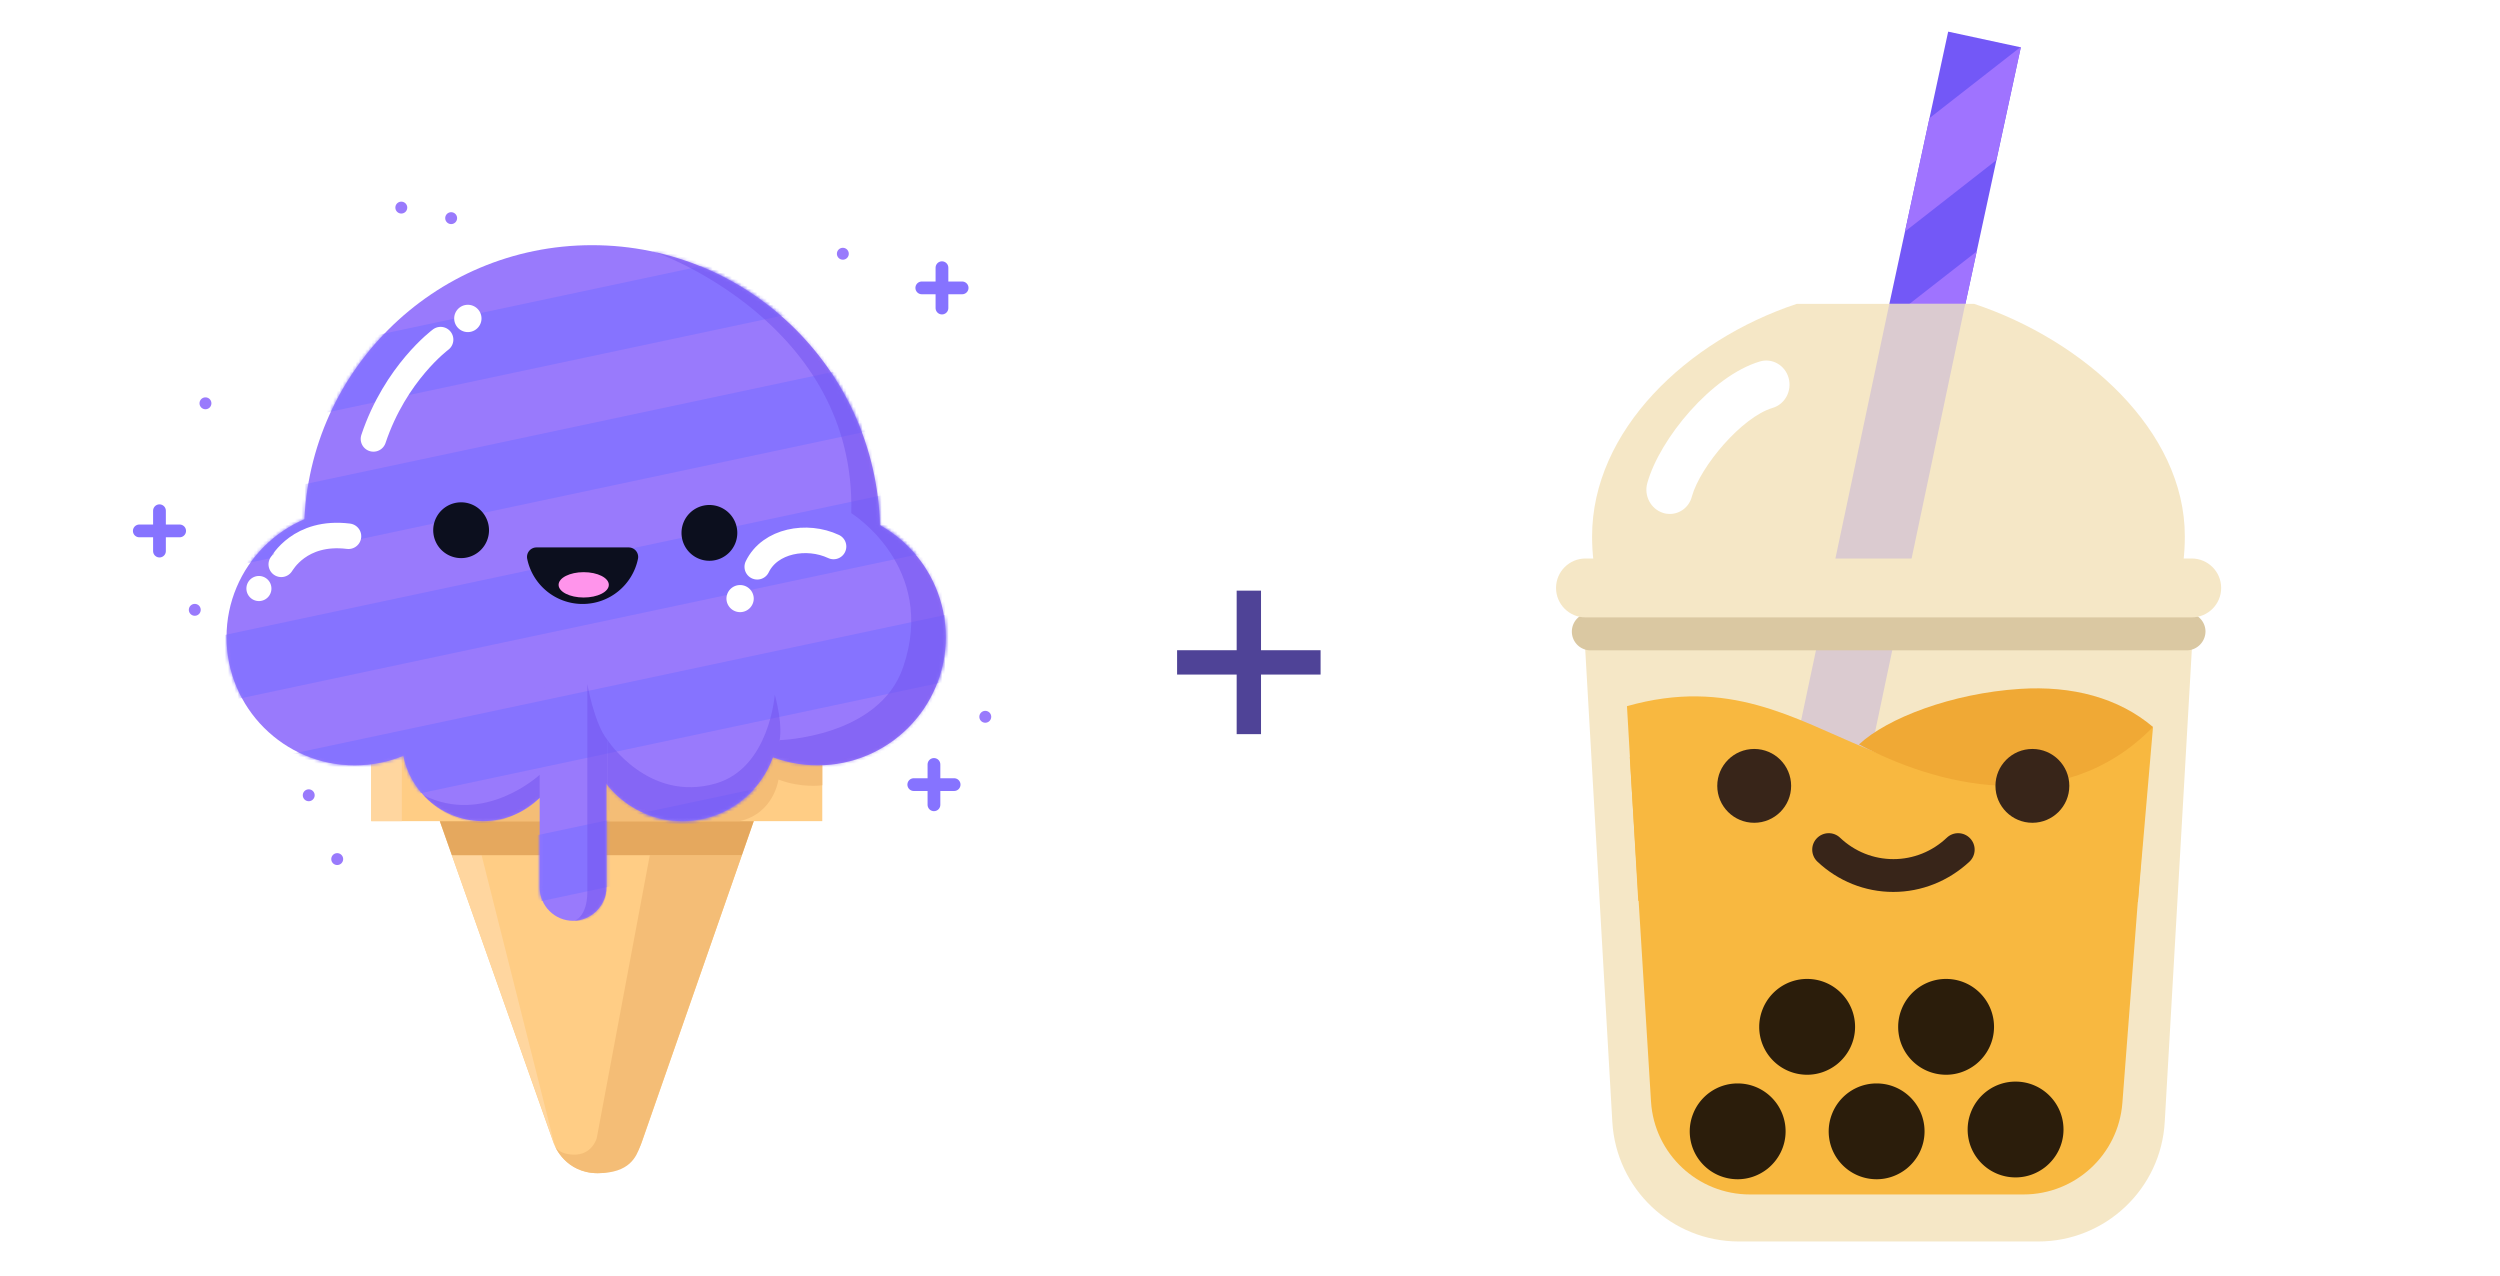 <svg width="784" height="400" viewBox="0 0 784 400" fill="none" xmlns="http://www.w3.org/2000/svg"><g clip-path="url(#clip0_2_2)"><path fill="#fff" d="M0 0h784v400H0z"/><path d="M387.818 230.227v-45h7.637v45h-7.637zm-18.682-18.682v-7.636h45v7.636h-45z" fill="#4F4397"/><path d="M187.399 367.911a14.772 14.772 0 01-13.926-9.847l-36.439-103.076h100.221l-35.908 103.014a14.772 14.772 0 01-13.948 9.909z" fill="#FFCD85"/><path d="M141.698 268.181h9.327l22.97 91.15-32.297-91.15z" fill="#FFD69F"/><path d="M203.779 268.181l-16.634 88.702s-1.392 5.443-7.414 5.212c-4.84-.187-5.736-2.764-5.736-2.764s3.3 8.579 13.405 8.579c10.103 0 12.142-5.162 13.408-8.579l31.848-91.15h-28.877z" fill="#F4BD76"/><path d="M232.656 268.181h-90.958l-3.771-10.67h98.449l-3.72 10.67z" fill="#E5A85E"/><path d="M257.867 257.512H116.422v-20.484h141.445v20.484z" fill="#FFCD85"/><path d="M257.867 237.028v9.229s-6.382 1.007-13.738-1.785c0 0-1.401 10.631-12.194 13.04H149.69l22.425-22.424h75.267l10.485 1.94z" fill="#F4BD76"/><path d="M126.018 235.001h-9.595v22.511h9.595v-22.511z" fill="#FFD69F"/><path d="M275.991 167.198c0 34.292-19.112 64.119-47.265 79.413-12.796 6.952-27.461-21.494-43.048-21.494-13.736 0-26.756 29.328-38.412 23.843-30.671-14.434-51.901-45.618-51.901-81.762 0-49.878 40.434-90.312 90.313-90.312 49.879 0 90.313 40.434 90.313 90.312z" fill="#997AFC"/><path d="M296.593 199.818c0 22.198-17.995 40.193-40.193 40.193-22.198 0-40.193-17.995-40.193-40.193 0-22.198 17.995-40.193 40.193-40.193 22.198 0 40.193 17.995 40.193 40.193zm-116.887 88.949c-5.758 0-10.469-4.711-10.469-10.469v-51.087c0-5.758 4.711-10.469 10.469-10.469 5.757 0 10.469 4.711 10.469 10.469v51.087c0 5.758-4.712 10.469-10.469 10.469z" fill="#997AFC"/><path d="M213.973 197.2c16.655 0 30.156 13.502 30.156 30.156 0 16.655-13.501 30.155-30.156 30.155s-30.156-13.5-30.156-30.155m-6.98 4.746c0 14.033-11.377 25.41-25.41 25.41-14.034 0-25.41-11.377-25.41-25.41s11.376-25.41 25.41-25.41c14.033 0 25.41 11.377 25.41 25.41z" fill="#997AFC"/><path d="M151.427 199.818c0 22.198-17.995 40.193-40.194 40.193-22.198 0-40.193-17.995-40.193-40.193 0-22.198 17.995-40.193 40.193-40.193 22.199 0 40.194 17.995 40.194 40.193z" fill="#997AFC"/><mask id="a" style="mask-type:alpha" maskUnits="userSpaceOnUse" x="71" y="76" width="226" height="213"><path d="M275.928 164.688c-1.334-48.715-41.214-87.802-90.25-87.802-48.416 0-87.925 38.097-90.203 85.948-14.365 6.13-24.435 20.38-24.435 36.984 0 22.197 17.995 40.194 40.193 40.194a40.075 40.075 0 0015.261-3.008c2.285 11.687 12.576 20.508 24.932 20.508 6.939 0 13.226-2.785 17.811-7.293v28.079c0 5.758 4.711 10.468 10.469 10.468 5.757 0 10.469-4.71 10.469-10.468v-32.434c5.518 7.085 14.123 11.648 23.798 11.648 13.098 0 24.24-8.353 28.405-20.02a40.093 40.093 0 0014.022 2.52c22.199 0 40.193-17.997 40.193-40.194 0-15.109-8.341-28.264-20.665-35.13z" fill="#fff"/></mask><g mask="url(#a)" fill="#8673FF"><path d="M315.217 251.656l-229.74 48.831-4.255-20.024L310.96 231.63l4.257 20.026zm-.321-41.806l-229.74 48.832-4.256-20.024 229.739-48.833 4.257 20.025zm-25.132-36.412l-229.74 48.833-4.257-20.026 229.74-48.833 4.257 20.026zm6.94-43.428l-229.74 48.833-4.256-20.025 229.739-48.833 4.257 20.025zm0-41.944l-229.74 48.833-4.256-20.026L292.447 68.04l4.257 20.026z"/></g><g opacity=".5"><mask id="b" style="mask-type:alpha" maskUnits="userSpaceOnUse" x="71" y="76" width="226" height="213"><path d="M95.475 162.834c-14.365 6.13-24.435 20.38-24.435 36.984 0 22.199 17.995 40.193 40.193 40.193a40.075 40.075 0 0015.261-3.007c2.286 11.688 12.576 20.508 24.932 20.508 6.94 0 13.226-2.785 17.811-7.292v28.079c0 5.757 4.711 10.467 10.469 10.467 5.757 0 10.469-4.71 10.469-10.467v-32.435c5.518 7.085 14.122 11.648 23.799 11.648 13.096 0 24.24-8.353 28.404-20.02a40.097 40.097 0 0014.022 2.519c22.198 0 40.194-17.994 40.194-40.193 0-15.109-8.342-28.265-20.666-35.13-1.334-48.715-41.213-87.802-90.25-87.802-48.416 0-87.925 38.097-90.203 85.948z" fill="#fff"/></mask><g mask="url(#b)" fill="#7251ED"><path d="M180.078 288.767s4.111-1.054 4.111-9.181v-65.078s2.228 12.668 6.357 17.594v44.381s.559 13.029-10.468 12.284zm-10.841-45.784s-17.203 15.982-36.426 6.409c0 0 15.489 18.945 36.426.827v-7.236zM204.663 78.81c1.52.329 63.886 22.676 62.293 82.118 0 0 27.055 16.724 16.273 48.276-7.537 22.061-38.728 22.898-38.728 22.898l-3.166 8.702 30.728 16.708 50.529-33.792-13.958-101.895-58.067-56.392-45.904 13.376z"/><path d="M242.964 217.849s-1.628 22.955-18.451 27.829c-21.223 6.147-33.966-13.576-33.966-13.576v21.676l17.959 19.728s34.485-12.283 34.458-12.842c-.026-.558 1.537-28.562 1.537-28.562s1.096-4.77-1.537-14.253z"/></g></g><path d="M236.375 187.687a4.28 4.28 0 11-8.561 0 4.281 4.281 0 018.561 0z" fill="#fff"/><path d="M261.405 171.384c-8.347-3.915-19.933-1.897-23.935 6.361" stroke="#fff" stroke-width="8" stroke-linecap="round" stroke-linejoin="round"/><path d="M85.118 184.563a3.927 3.927 0 01-3.921 3.934 3.927 3.927 0 01-3.92-3.934 3.927 3.927 0 013.92-3.934 3.927 3.927 0 013.92 3.934z" fill="#fff"/><path d="M88.203 176.973c.228-.177 5.73-10.698 21.084-8.806m28.888-61.665s-14.143 10.45-21.062 31.146" stroke="#fff" stroke-width="8" stroke-linecap="round" stroke-linejoin="round"/><path d="M150.998 99.864a4.28 4.28 0 11-8.561 0 4.28 4.28 0 018.561 0z" fill="#fff"/><path d="M153.353 166.276a8.746 8.746 0 01-8.747 8.747 8.747 8.747 0 110-17.494 8.747 8.747 0 018.747 8.747zm77.863.837a8.746 8.746 0 01-8.746 8.747 8.747 8.747 0 118.746-8.747zm-62.965 4.56a2.98 2.98 0 00-2.92 3.573c1.652 8.079 8.801 14.157 17.368 14.157 8.569 0 15.717-6.078 17.37-14.157a2.98 2.98 0 00-2.92-3.573h-28.898z" fill="#0C0F1E"/><path d="M190.927 183.406c0 2.195-3.526 3.975-7.877 3.975-4.35 0-7.877-1.78-7.877-3.975 0-2.195 3.527-3.975 7.877-3.975 4.351 0 7.877 1.78 7.877 3.975z" fill="#FF94EB"/><path d="M43.683 166.492h12.655m-6.328-6.328v12.655m236.548 73.235h12.655m-6.327-6.327v12.655M289.071 90.28h12.655m-6.328-6.328v12.655" stroke="#8673FF" stroke-width="4" stroke-linecap="round" stroke-linejoin="round"/><path d="M66.296 126.478a1.861 1.861 0 11-3.723 0 1.861 1.861 0 013.723 0zm-3.35 64.766a1.862 1.862 0 11-3.724 0 1.862 1.862 0 013.724 0zm35.733 58.067a1.862 1.862 0 11-3.72 0 1.862 1.862 0 013.72 0zm8.933 20.1a1.862 1.862 0 11-3.724 0 1.862 1.862 0 013.724 0zm203.234-44.667a1.861 1.861 0 11-3.721.001 1.861 1.861 0 013.721-.001zM266.179 79.578a1.862 1.862 0 11-3.724-.001 1.862 1.862 0 013.724 0zM143.346 68.411a1.862 1.862 0 11-3.724 0 1.862 1.862 0 013.724 0zm-15.634-3.35a1.862 1.862 0 11-3.723 0 1.862 1.862 0 013.723 0z" fill="#997AFC"/><path d="M633.728 14.838l-22.78-4.917-43.256 200.204 22.78 4.917 43.256-200.203z" fill="#7358F7"/><path d="M633.726 14.852l-.138-.046-28.498 22.236-7.676 35.56 28.635-22.374 7.677-35.376zM619.89 78.85l-28.682 22.374-7.676 35.56 28.682-22.374 7.676-35.56zm-50.239 122.115l28.682-22.42 7.676-35.513-28.682 22.374-7.676 35.559z" fill="#9F73FF"/><path d="M639.196 389.33h-93.86c-21.098 0-38.518-16.447-39.713-37.535l-9.745-169.85h192.729l-9.744 169.85c-1.149 21.042-18.616 37.535-39.667 37.535zM619.109 95.297h-55.663c-34.473 11.44-64.167 39.787-64.167 72.912 0 2.664.138 5.237.46 7.855h184.962c.321-2.572.459-5.191.459-7.855.046-33.125-31.578-61.426-66.051-72.912z" fill="#F5E7C6"/><path d="M523.641 161.179c-.69 0-1.379-.092-2.069-.322-3.861-1.194-6.113-5.375-4.964-9.418 3.907-13.921 20.179-33.584 35.301-38.086 3.861-1.148 7.906 1.194 9.009 5.191 1.103 4.043-1.149 8.224-5.01 9.372-9.653 2.849-22.661 18.286-25.327 27.75-.827 3.354-3.769 5.513-6.94 5.513z" fill="#fff"/><path d="M592.496 95.297l-28.178 133.038 22.075 8.912 29.912-141.95h-23.809z" fill="#DBCBD0"/><path d="M675.186 227.979c-83.518 44.749-101.26-24.579-164.967-6.523l3.539 61.058 156.693.367 4.735-54.902z" fill="#F8B840"/><path d="M673.899 237.398l-8.32 108.47c-1.241 16.218-14.755 28.715-31.026 28.715h-85.77c-16.409 0-30.015-12.772-31.026-29.128l-6.665-108.057h162.807z" fill="#F8B840"/><path d="M675.186 227.979c-10.848-9.188-25.373-13.001-41.736-11.944-21.328 1.378-41.598 9.142-50.469 17.412 23.35 12.404 63.477 23.936 92.205-5.468z" fill="#F0A935"/><path d="M637.357 258.026c6.397 0 11.583-5.184 11.583-11.577 0-6.394-5.186-11.578-11.583-11.578s-11.583 5.184-11.583 11.578c0 6.393 5.186 11.577 11.583 11.577zm-43.621 21.685c-8.871 0-17.328-3.4-23.809-9.51-2.069-1.976-2.161-5.238-.184-7.305 1.976-2.067 5.24-2.159 7.309-.184 4.55 4.319 10.479 6.708 16.73 6.708 6.206 0 12.181-2.389 16.732-6.708 2.068-1.975 5.331-1.883 7.308.184 1.977 2.067 1.884 5.329-.184 7.305-6.573 6.11-15.031 9.51-23.902 9.51zm-43.62-21.685c6.397 0 11.583-5.184 11.583-11.577 0-6.394-5.186-11.578-11.583-11.578s-11.583 5.184-11.583 11.578c0 6.393 5.186 11.577 11.583 11.577z" fill="#382519"/><path d="M685.711 203.952H498.82a5.864 5.864 0 01-5.884-5.881 5.864 5.864 0 015.884-5.881h186.938a5.864 5.864 0 015.883 5.881c-.046 3.216-2.666 5.881-5.93 5.881z" fill="#DAC8A2"/><path d="M687.32 193.614H497.211c-5.102 0-9.239-4.134-9.239-9.234 0-5.099 4.137-9.234 9.239-9.234H687.32c5.103 0 9.239 4.135 9.239 9.234 0 5.1-4.136 9.234-9.239 9.234z" fill="#F5E7C6"/><g filter="url(#filter0_i_2_2)"><path d="M593.507 364.811c3.539 0 6.757-1.241 9.331-3.262 3.448-2.756 5.7-6.983 5.7-11.761 0-8.27-6.711-15.024-15.031-15.024-6.389 0-11.858 3.997-14.019 9.648a14.896 14.896 0 00-1.011 5.376c0 8.315 6.711 15.023 15.03 15.023z" fill="#2B1D0B"/></g><g filter="url(#filter1_i_2_2)"><path d="M549.931 364.811c3.54 0 6.758-1.241 9.331-3.262 3.448-2.756 5.7-6.983 5.7-11.761 0-8.27-6.71-15.024-15.031-15.024-6.389 0-11.858 3.997-14.018 9.648a14.896 14.896 0 00-1.012 5.376c0 8.315 6.711 15.023 15.03 15.023z" fill="#2B1D0B"/></g><g filter="url(#filter2_i_2_2)"><path d="M615.295 332.04c3.539 0 6.757-1.241 9.331-3.262 3.447-2.757 5.7-6.984 5.7-11.762 0-8.269-6.711-15.023-15.031-15.023-6.389 0-11.858 3.997-14.019 9.648a14.89 14.89 0 00-1.011 5.375c0 8.316 6.71 15.024 15.03 15.024z" fill="#2B1D0B"/></g><g filter="url(#filter3_i_2_2)"><path d="M571.719 332.04c3.54 0 6.757-1.241 9.331-3.262 3.448-2.757 5.7-6.984 5.7-11.762 0-8.269-6.711-15.023-15.031-15.023-6.389 0-11.858 3.997-14.018 9.648a14.89 14.89 0 00-1.012 5.375 15.004 15.004 0 0015.03 15.024z" fill="#2B1D0B"/></g><g filter="url(#filter4_i_2_2)"><path d="M637.083 364.236c3.539 0 6.757-1.24 9.331-3.262 3.447-2.756 5.699-6.983 5.699-11.761 0-8.27-6.71-15.023-15.03-15.023-6.389 0-11.859 3.996-14.019 9.648a14.886 14.886 0 00-1.011 5.375c0 8.315 6.71 15.023 15.03 15.023z" fill="#2B1D0B"/></g></g><defs><filter id="filter0_i_2_2" x="575.477" y="334.764" width="33.061" height="33.047" filterUnits="userSpaceOnUse" color-interpolation-filters="sRGB"><feFlood flood-opacity="0" result="BackgroundImageFix"/><feBlend in="SourceGraphic" in2="BackgroundImageFix" result="shape"/><feColorMatrix in="SourceAlpha" values="0 0 0 0 0 0 0 0 0 0 0 0 0 0 0 0 0 0 127 0" result="hardAlpha"/><feOffset dx="-5" dy="5"/><feGaussianBlur stdDeviation="1.5"/><feComposite in2="hardAlpha" operator="arithmetic" k2="-1" k3="1"/><feColorMatrix values="0 0 0 0 0.396 0 0 0 0 0.251 0 0 0 0 0.09 0 0 0 1 0"/><feBlend in2="shape" result="effect1_innerShadow_2_2"/></filter><filter id="filter1_i_2_2" x="531.901" y="334.764" width="33.061" height="33.047" filterUnits="userSpaceOnUse" color-interpolation-filters="sRGB"><feFlood flood-opacity="0" result="BackgroundImageFix"/><feBlend in="SourceGraphic" in2="BackgroundImageFix" result="shape"/><feColorMatrix in="SourceAlpha" values="0 0 0 0 0 0 0 0 0 0 0 0 0 0 0 0 0 0 127 0" result="hardAlpha"/><feOffset dx="-5" dy="5"/><feGaussianBlur stdDeviation="1.5"/><feComposite in2="hardAlpha" operator="arithmetic" k2="-1" k3="1"/><feColorMatrix values="0 0 0 0 0.396 0 0 0 0 0.251 0 0 0 0 0.09 0 0 0 1 0"/><feBlend in2="shape" result="effect1_innerShadow_2_2"/></filter><filter id="filter2_i_2_2" x="597.265" y="301.993" width="33.061" height="33.047" filterUnits="userSpaceOnUse" color-interpolation-filters="sRGB"><feFlood flood-opacity="0" result="BackgroundImageFix"/><feBlend in="SourceGraphic" in2="BackgroundImageFix" result="shape"/><feColorMatrix in="SourceAlpha" values="0 0 0 0 0 0 0 0 0 0 0 0 0 0 0 0 0 0 127 0" result="hardAlpha"/><feOffset dx="-5" dy="5"/><feGaussianBlur stdDeviation="1.5"/><feComposite in2="hardAlpha" operator="arithmetic" k2="-1" k3="1"/><feColorMatrix values="0 0 0 0 0.396 0 0 0 0 0.251 0 0 0 0 0.09 0 0 0 1 0"/><feBlend in2="shape" result="effect1_innerShadow_2_2"/></filter><filter id="filter3_i_2_2" x="553.689" y="301.993" width="33.061" height="33.047" filterUnits="userSpaceOnUse" color-interpolation-filters="sRGB"><feFlood flood-opacity="0" result="BackgroundImageFix"/><feBlend in="SourceGraphic" in2="BackgroundImageFix" result="shape"/><feColorMatrix in="SourceAlpha" values="0 0 0 0 0 0 0 0 0 0 0 0 0 0 0 0 0 0 127 0" result="hardAlpha"/><feOffset dx="-5" dy="5"/><feGaussianBlur stdDeviation="1.5"/><feComposite in2="hardAlpha" operator="arithmetic" k2="-1" k3="1"/><feColorMatrix values="0 0 0 0 0.396 0 0 0 0 0.251 0 0 0 0 0.09 0 0 0 1 0"/><feBlend in2="shape" result="effect1_innerShadow_2_2"/></filter><filter id="filter4_i_2_2" x="619.053" y="334.19" width="33.061" height="33.047" filterUnits="userSpaceOnUse" color-interpolation-filters="sRGB"><feFlood flood-opacity="0" result="BackgroundImageFix"/><feBlend in="SourceGraphic" in2="BackgroundImageFix" result="shape"/><feColorMatrix in="SourceAlpha" values="0 0 0 0 0 0 0 0 0 0 0 0 0 0 0 0 0 0 127 0" result="hardAlpha"/><feOffset dx="-5" dy="5"/><feGaussianBlur stdDeviation="1.5"/><feComposite in2="hardAlpha" operator="arithmetic" k2="-1" k3="1"/><feColorMatrix values="0 0 0 0 0.396 0 0 0 0 0.251 0 0 0 0 0.09 0 0 0 1 0"/><feBlend in2="shape" result="effect1_innerShadow_2_2"/></filter><clipPath id="clip0_2_2"><path fill="#fff" d="M0 0h784v400H0z"/></clipPath></defs></svg>